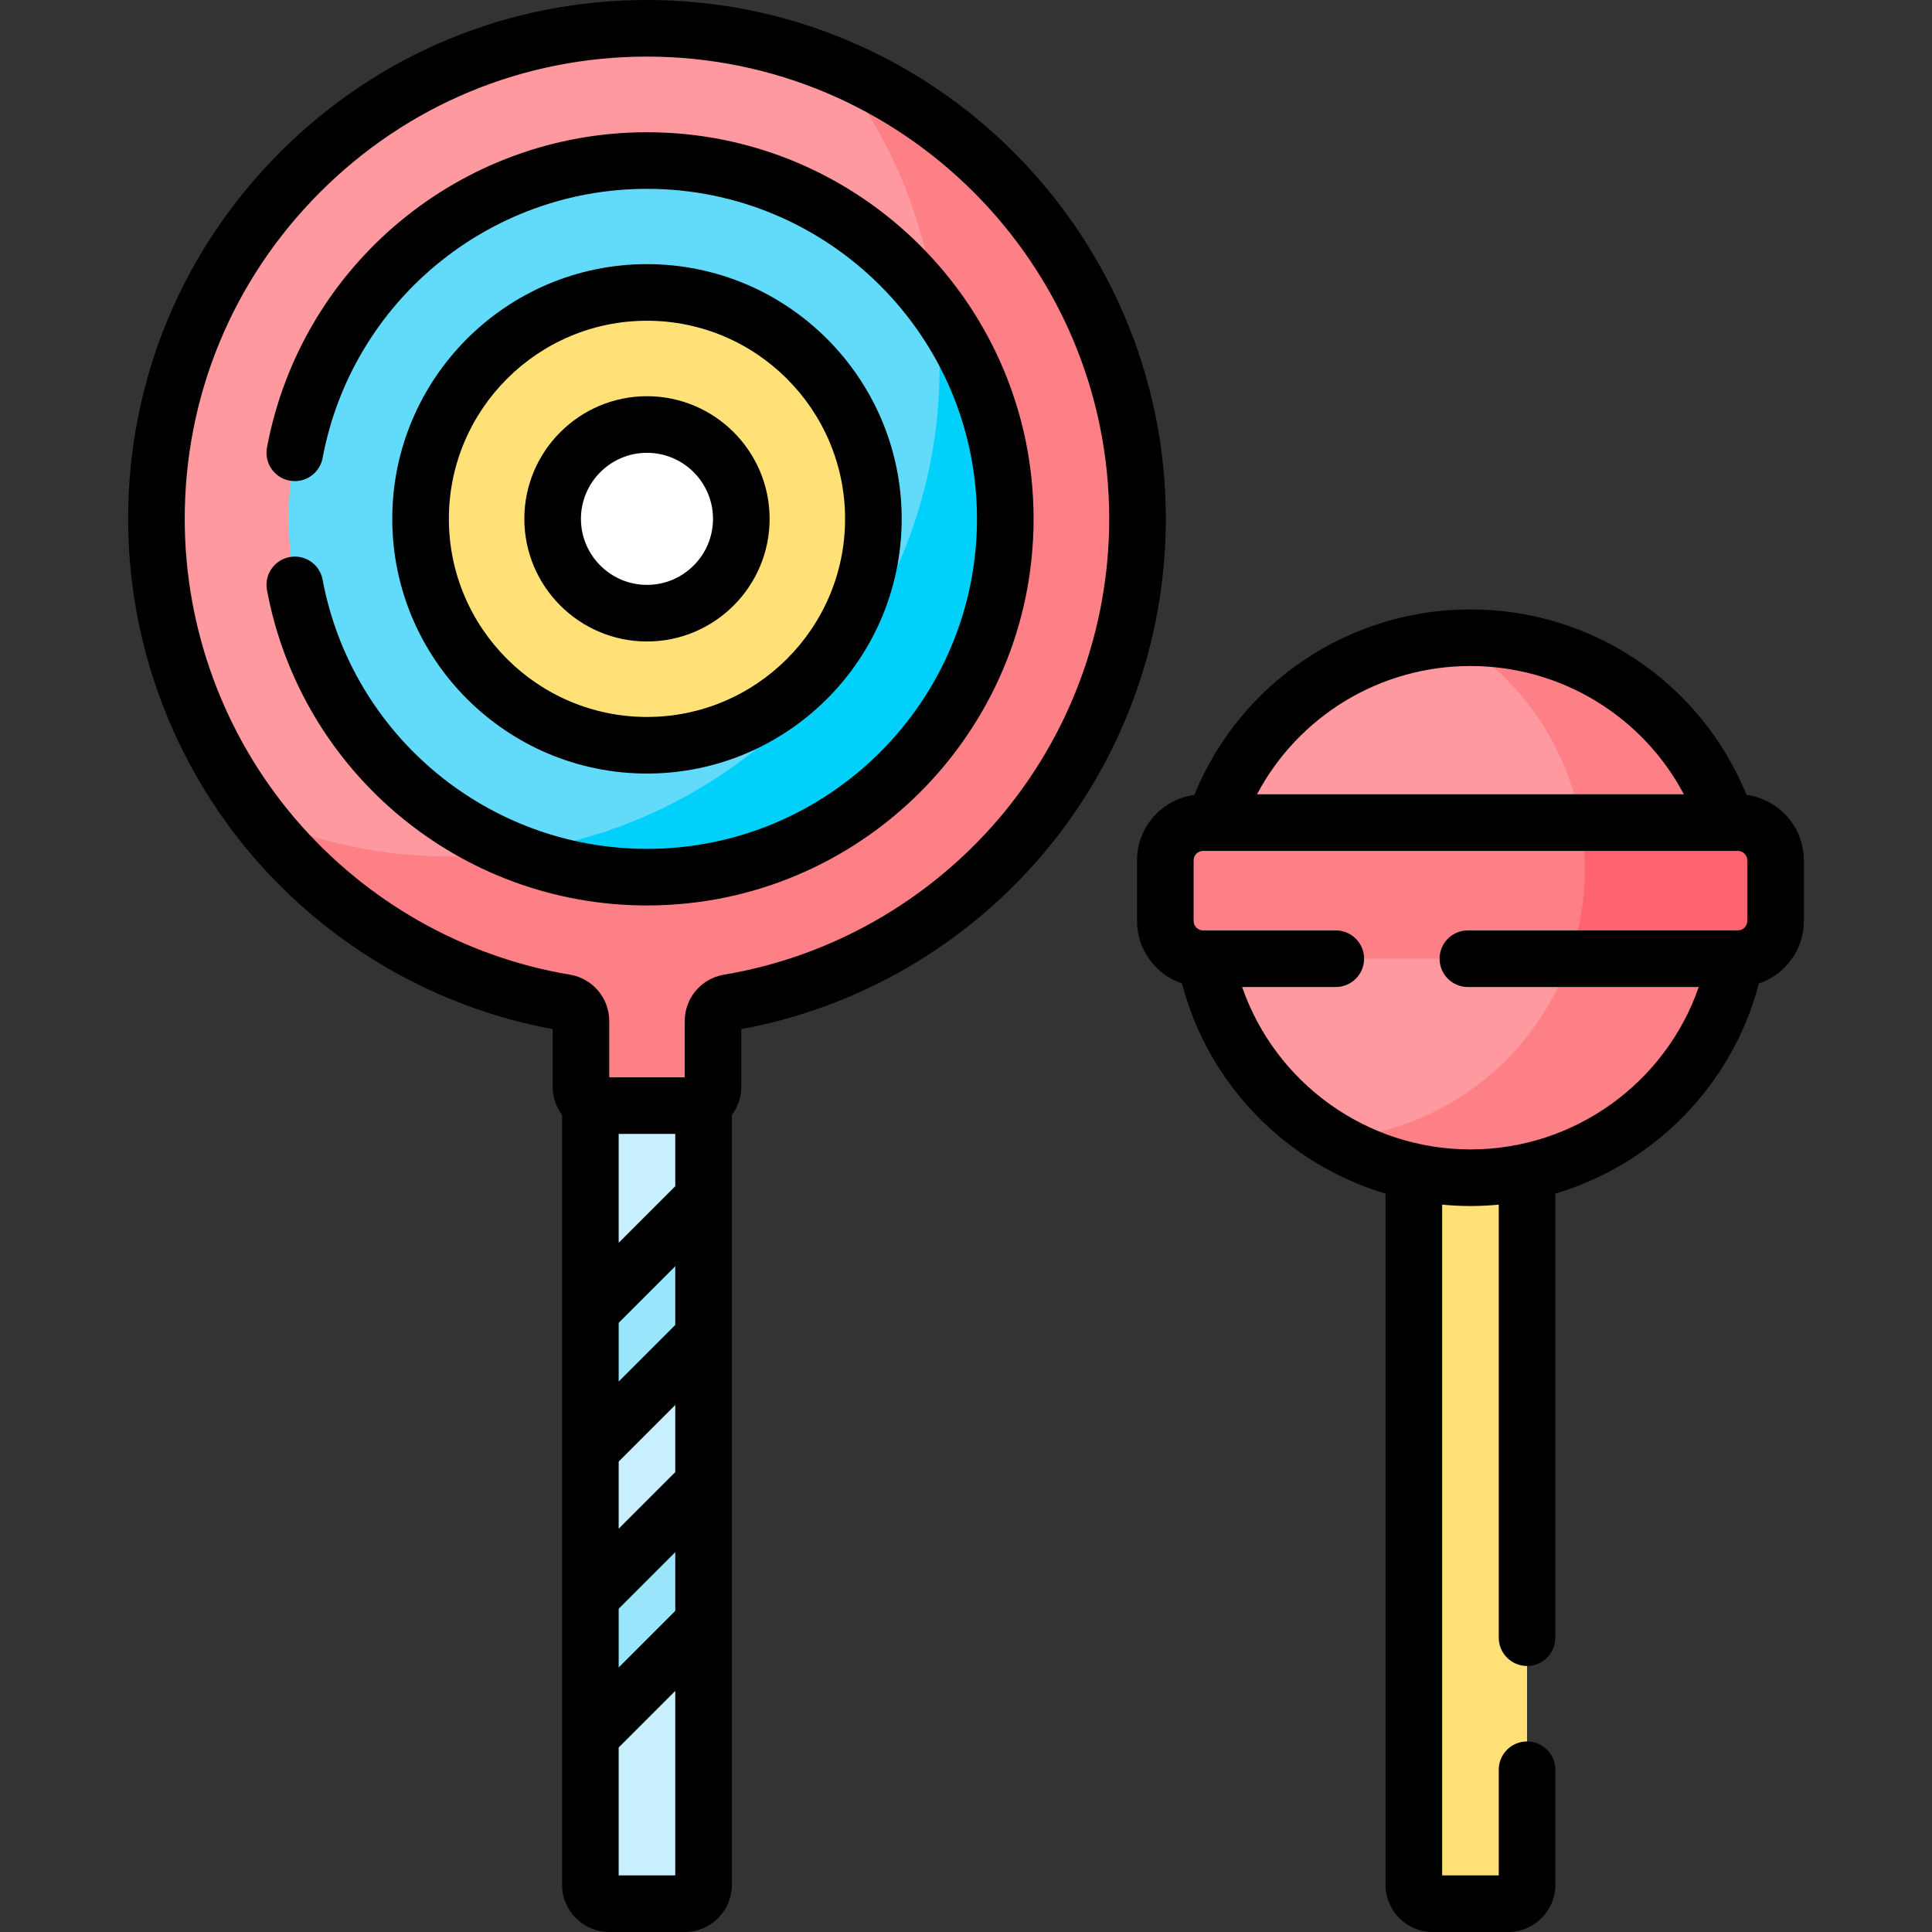 <svg id="Capa_1" enable-background="new 0 0 512 512" viewBox="0 0 512 512" xmlns="http://www.w3.org/2000/svg"><rect x="0" y="0" width="512" height="512" fill="#333333" stroke="none"/><g><g><g><path d="m183.955 292h-25c-.951 0-1.813-.347-2.5-.903v208.403c0 2.761 2.239 5 5 5h20c2.761 0 5-2.239 5-5v-208.403c-.687.556-1.55.903-2.5.903z" fill="#c8effe"/><path d="m301.455 137.5c0-71.797-58.202-129.999-129.999-130-71.759-.001-130.033 58.3-130.001 130.06.029 64.387 46.868 117.82 108.331 128.134 2.406.404 4.169 2.483 4.169 4.922v17.384c0 2.761 2.239 5 5 5h25c2.761 0 5-2.239 5-5v-17.384c0-2.438 1.76-4.518 4.165-4.921 61.483-10.316 108.335-63.78 108.335-128.195z" fill="#fe99a0"/><path d="m221.139 17.341c17.438 22.064 27.861 49.917 27.861 80.159 0 71.407-58.093 129.5-129.5 129.5-18.252 0-35.631-3.803-51.395-10.647 19.593 25.637 48.504 43.773 81.681 49.34 2.406.404 4.169 2.483 4.169 4.922v17.385c0 2.761 2.239 5 5 5h25c2.761 0 5-2.239 5-5v-17.384c0-2.438 1.76-4.518 4.165-4.921 61.484-10.315 108.335-63.78 108.335-128.194 0-54.2-33.171-100.644-80.316-120.16z" fill="#fd8087"/><circle cx="171.455" cy="137.5" fill="#62dbfb" r="94.955"/><path d="m171.455 232.456c52.359 0 94.956-42.596 94.956-94.956 0-20.983-6.846-40.394-18.415-56.128.659 5.285 1.004 10.667 1.004 16.128 0 65.586-49.009 119.933-112.327 128.359 10.776 4.257 22.511 6.597 34.782 6.597z" fill="#01d0fb"/><path d="m171.455 197.5c-33.084 0-60-26.916-60-60s26.916-60 60-60 60 26.916 60 60-26.916 60-60 60z" fill="#ffe177"/><circle cx="171.455" cy="137.5" fill="#fff" r="25"/><g fill="#99e6fc"><path d="m156.455 384.23 30-30v-36.769l-30 30z"/><path d="m156.455 460 30-30v-36.77l-30 30z"/></g></g><g><g><path d="m389.684 311.108c-5.148 0-10.163-.569-15-1.621v190.013c0 2.761 2.239 5 5 5h20c2.761 0 5-2.239 5-5v-190.013c-4.837 1.052-9.852 1.621-15 1.621z" fill="#ffe177"/></g><circle cx="389.684" cy="240.554" fill="#fe99a0" r="71.554"/><circle cx="389.684" cy="240.554" fill="#fe99a0" r="71.554"/><path d="m389.684 169c-1.453 0-2.893.057-4.324.142 20.757 12.526 34.64 35.292 34.64 61.304 0 38.065-29.727 69.175-67.23 71.412 10.778 6.504 23.407 10.25 36.913 10.25 39.518 0 71.554-32.036 71.554-71.554.001-39.518-32.035-71.554-71.553-71.554z" fill="#fd8087"/><path d="m460.546 254.068h-141.724c-5.523 0-10-4.477-10-10v-16.068c0-5.523 4.477-10 10-10h141.724c5.523 0 10 4.477 10 10v16.068c0 5.523-4.477 10-10 10z" fill="#fd8087"/><path d="m460.546 218h-41.646c.71 4.044 1.101 8.198 1.101 12.446 0 8.28-1.423 16.224-4.01 23.622h44.555c5.523 0 10-4.477 10-10v-16.068c0-5.523-4.477-10-10-10z" fill="#fe646f"/></g></g><g><path d="m171.456 0c-.002 0 0 0-.002 0-36.708 0-71.239 14.319-97.225 40.317-25.988 26-40.291 60.535-40.274 97.246.015 32.703 11.708 64.386 32.926 89.213 20.519 24.009 48.709 40.269 79.574 45.946v15.278c0 2.801.938 5.382 2.5 7.468v204.032c0 6.893 5.607 12.5 12.5 12.5h20c6.893 0 12.5-5.607 12.5-12.5v-204.032c1.562-2.087 2.5-4.667 2.5-7.468v-15.277c30.874-5.679 59.071-21.947 79.591-45.967 21.221-24.841 32.908-56.54 32.908-89.256 0-75.817-61.681-137.499-137.498-137.5zm7.499 497h-15v-33.894l15-15zm0-70.106-15 15v-15.557l15-15zm0-36.77-15 15v-17.787l15-15zm0-39-15 15v-15.557l15-15zm0-36.77-15 15v-28.854h15zm85.686-97.341c-18.698 21.888-44.539 36.55-72.762 41.285-6.04 1.013-10.424 6.193-10.424 12.318v14.884h-20v-14.884c0-6.124-4.385-11.305-10.428-12.319-28.213-4.734-54.047-19.389-72.743-41.266-18.9-22.115-29.316-50.34-29.33-79.475-.015-32.702 12.729-63.47 35.883-86.635 23.155-23.164 53.917-35.921 86.619-35.921 67.545.001 122.498 54.954 122.498 122.5 0 29.147-10.41 57.385-29.313 79.513z"/><path d="m171.455 205c37.22 0 67.5-30.28 67.5-67.5s-30.28-67.5-67.5-67.5-67.5 30.28-67.5 67.5 30.28 67.5 67.5 67.5zm0-120c28.949 0 52.5 23.551 52.5 52.5s-23.551 52.5-52.5 52.5-52.5-23.551-52.5-52.5 23.551-52.5 52.5-52.5z"/><path d="m171.455 170c17.92 0 32.5-14.58 32.5-32.5s-14.58-32.5-32.5-32.5-32.5 14.58-32.5 32.5 14.579 32.5 32.5 32.5zm0-50c9.649 0 17.5 7.851 17.5 17.5s-7.851 17.5-17.5 17.5-17.5-7.851-17.5-17.5 7.85-17.5 17.5-17.5z"/><path d="m171.455 35.044c-49.293 0-91.646 35.149-100.705 83.577-.762 4.071 1.921 7.989 5.993 8.751 4.072.766 7.99-1.922 8.751-5.993 7.732-41.334 43.884-71.334 85.96-71.334 48.223 0 87.456 39.232 87.456 87.456s-39.232 87.456-87.456 87.456c-42.077 0-78.228-30-85.96-71.334-.761-4.072-4.677-6.759-8.751-5.993-4.072.762-6.755 4.68-5.993 8.751 9.059 48.428 51.412 83.577 100.705 83.577 56.494 0 102.456-45.961 102.456-102.456s-45.962-102.458-102.456-102.458z"/><path d="m462.859 210.671c-12.067-29.616-40.831-49.171-73.175-49.171s-61.108 19.555-73.175 49.171c-8.557 1.138-15.186 8.466-15.186 17.329v16.068c0 7.697 5.002 14.236 11.921 16.572 7.073 27.035 27.875 47.926 53.941 55.681v183.179c0 6.893 5.607 12.5 12.5 12.5h20c6.893 0 12.5-5.607 12.5-12.5v-30.5c0-4.142-3.357-7.5-7.5-7.5s-7.5 3.358-7.5 7.5v28h-15v-177.756c2.474.235 4.974.364 7.5.364s5.026-.129 7.5-.364v114.756c0 4.142 3.357 7.5 7.5 7.5s7.5-3.358 7.5-7.5v-117.679c26.066-7.755 46.867-28.646 53.941-55.681 6.919-2.336 11.921-8.875 11.921-16.572v-16.068c-.002-8.863-6.631-16.191-15.188-17.329zm-73.175-34.171c24.018 0 45.6 13.307 56.565 34h-113.13c10.965-20.693 32.547-34 56.565-34zm73.361 67.568c0 1.378-1.121 2.5-2.5 2.5h-71.545c-4.143 0-7.5 3.358-7.5 7.5s3.357 7.5 7.5 7.5h61.188c-8.799 25.405-32.937 43.04-60.504 43.04s-51.705-17.635-60.504-43.04h24.82c4.143 0 7.5-3.358 7.5-7.5s-3.357-7.5-7.5-7.5h-35.178c-1.379 0-2.5-1.122-2.5-2.5v-16.068c0-1.378 1.121-2.5 2.5-2.5h141.723c1.379 0 2.5 1.122 2.5 2.5z"/></g></g><g/><g/><g/><g/><g/><g/><g/><g/><g/><g/><g/><g/><g/><g/><g/></svg>